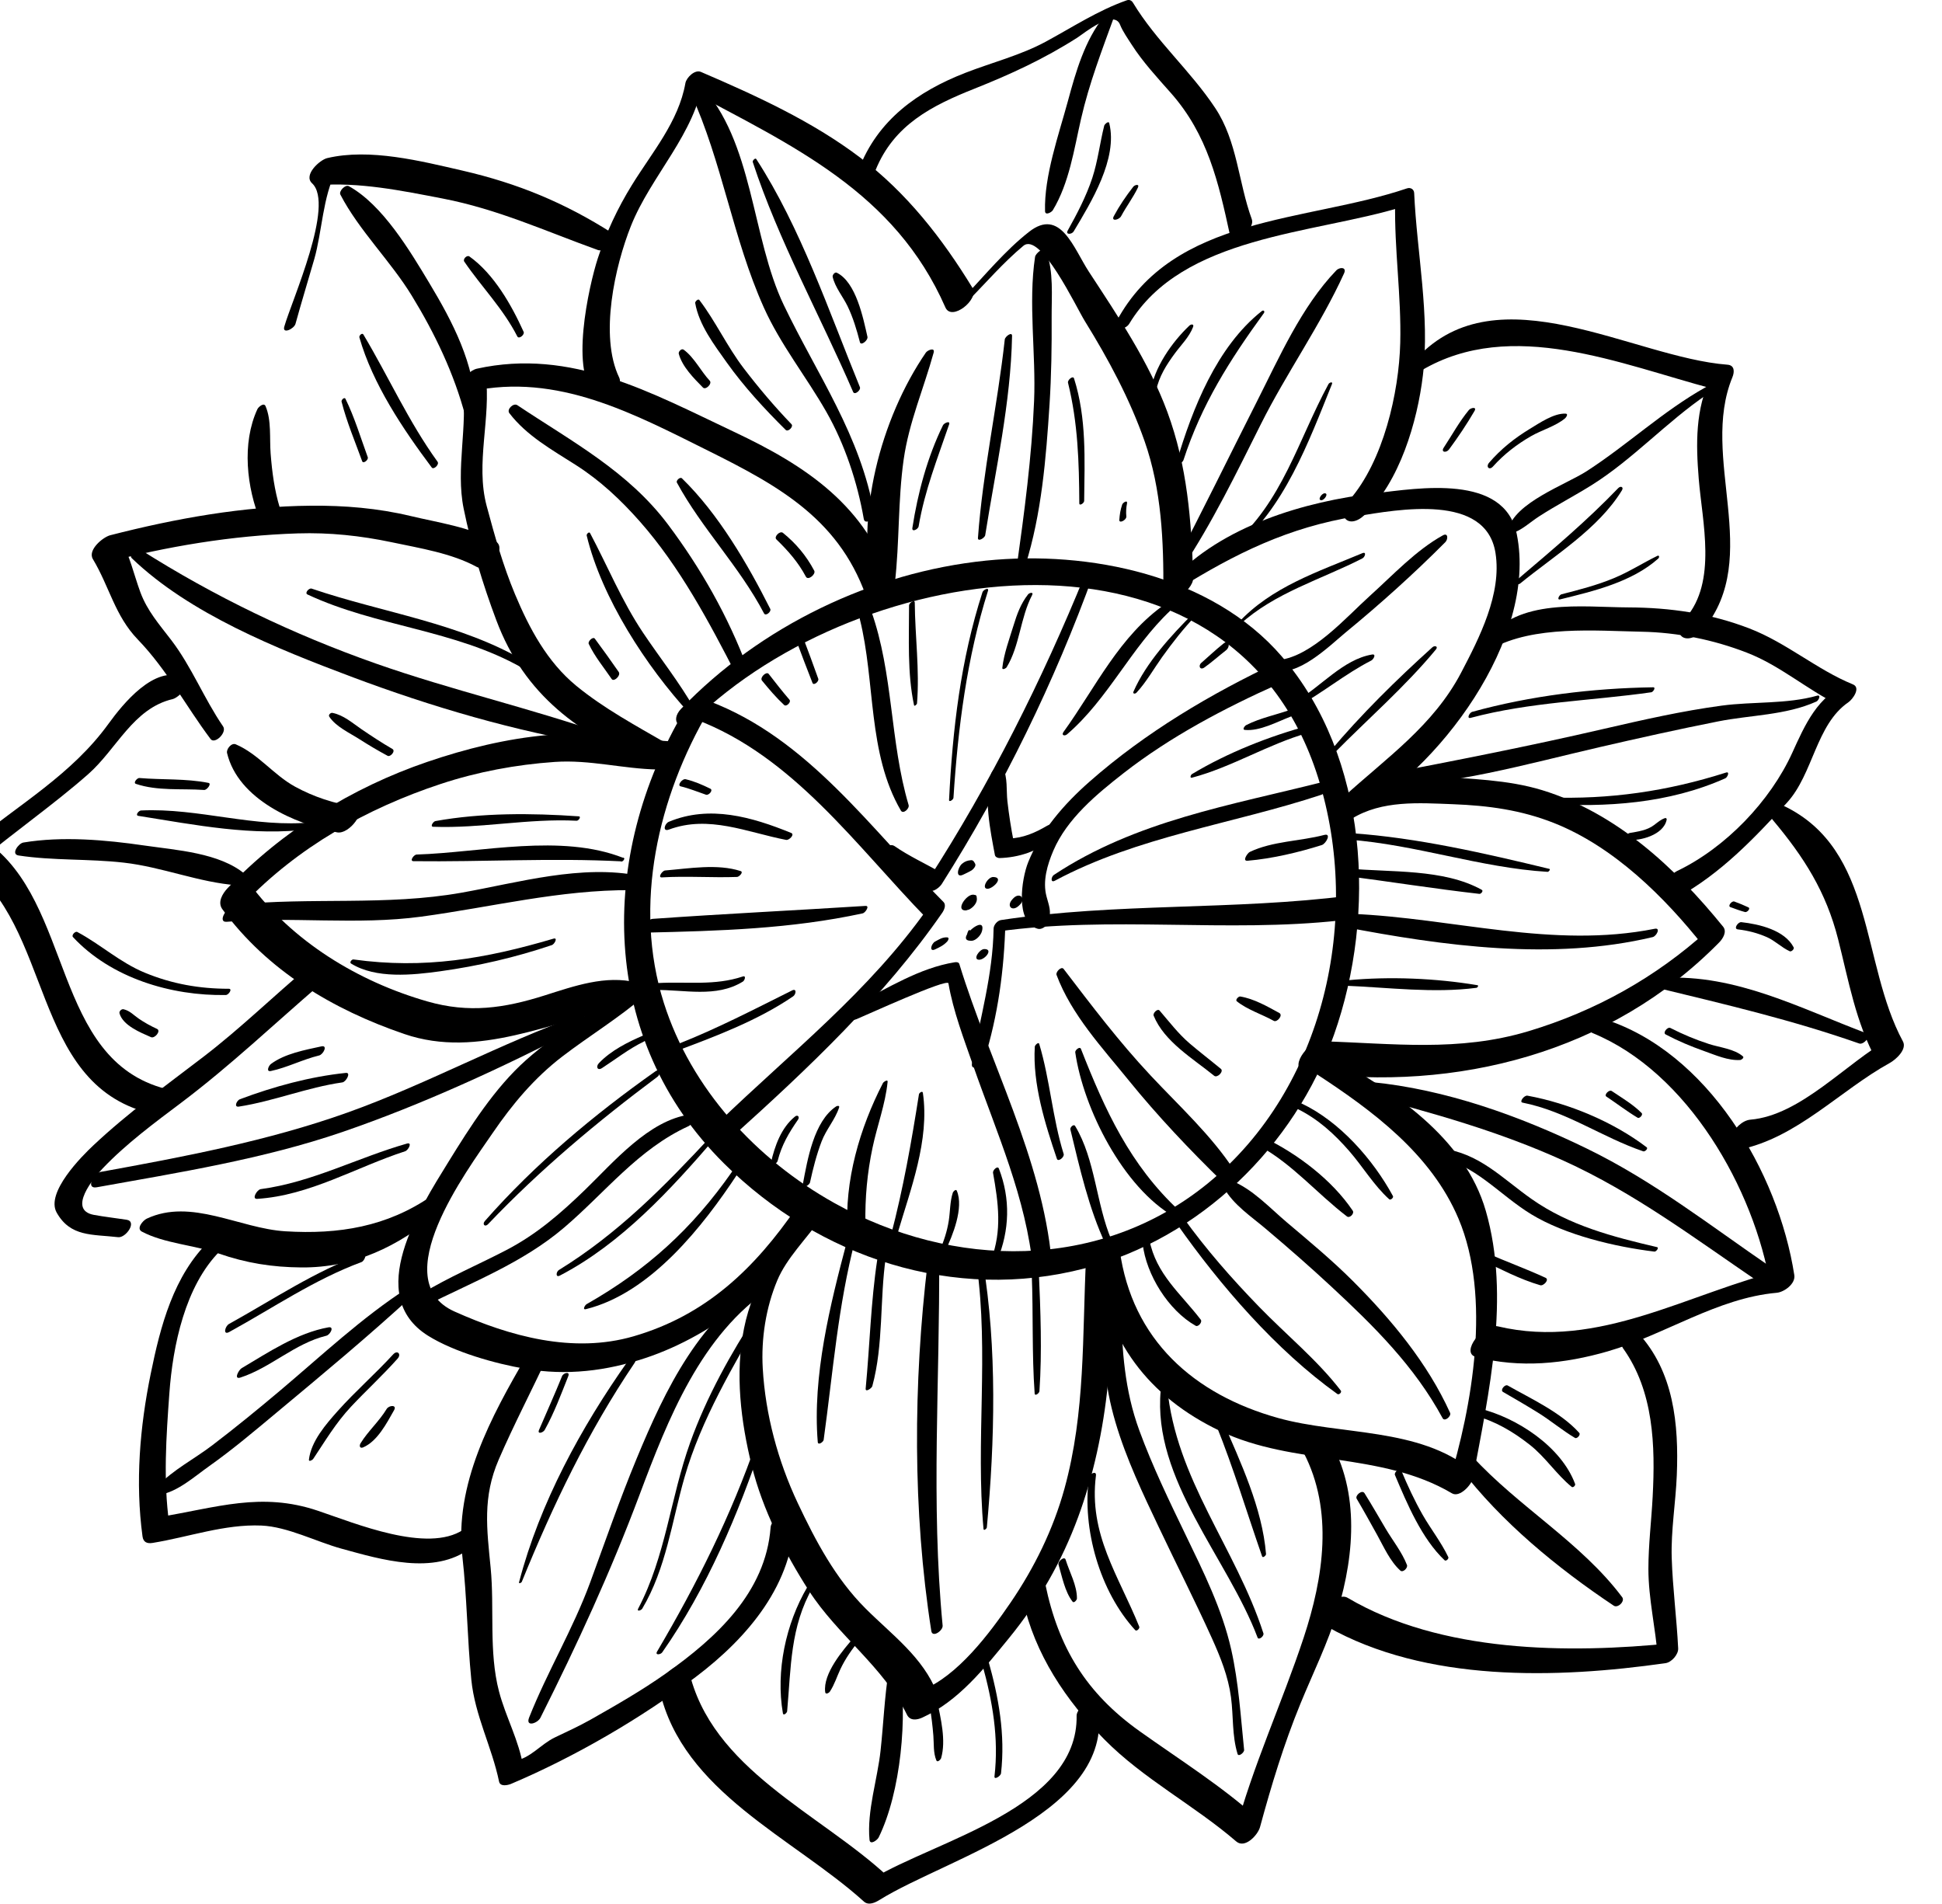 <?xml version="1.0" encoding="utf-8"?>
<!-- Generator: Adobe Illustrator 16.0.0, SVG Export Plug-In . SVG Version: 6.00 Build 0)  -->
<!DOCTYPE svg PUBLIC "-//W3C//DTD SVG 1.1//EN" "http://www.w3.org/Graphics/SVG/1.1/DTD/svg11.dtd">
<svg version="1.1" xmlns="http://www.w3.org/2000/svg" xmlns:xlink="http://www.w3.org/1999/xlink" x="0px" y="0px"
	 width="67.904px" height="66.561px" viewBox="0 0 67.904 66.561" enable-background="new 0 0 67.904 66.561" xml:space="preserve">
<g id="BACKGROUND">
</g>
<g id="OBJECTS">
	<g>
		<g>
			<g>
				<path d="M24.246,25.209c5.845-5.717,18.819-7.617,21.842,1.977c1.548,4.918,0.214,10.855-3.833,14.172
					c-3.786,3.102-8.936,3.02-13.075,0.709c-2.735-1.525-5.018-4.002-5.969-7.004c-1.087-3.428-0.198-7.207,1.579-10.229
					c0.388-0.662-0.602-0.428-0.848-0.012c-3.045,5.143-3.001,11.518,1.377,15.861c3.322,3.295,8.036,4.859,12.614,3.664
					c4.025-1.049,7.338-4.273,8.712-8.168c1.495-4.234,1.203-9.711-1.824-13.225c-2.453-2.848-6.748-3.717-10.345-3.352
					c-3.98,0.406-7.885,2.297-10.658,5.178C23.394,25.223,23.807,25.639,24.246,25.209L24.246,25.209z"/>
			</g>
		</g>
		<g>
			<g>
				<path d="M24.312,25.148c3.427,1.289,5.63,4.438,8.096,6.969c0.016-0.127,0.03-0.254,0.046-0.381
					c-2.067,2.936-4.781,5.047-7.334,7.512c-0.514,0.496-0.027,0.961,0.492,0.492c2.646-2.383,5.297-4.883,7.332-7.822
					c0.068-0.098,0.15-0.275,0.045-0.381c-2.541-2.543-4.728-5.719-8.217-7.031C24.478,24.395,23.976,25.021,24.312,25.148
					L24.312,25.148z"/>
			</g>
		</g>
		<g>
			<g>
				<path d="M29.952,35.633c0.305-0.123,3.178-1.441,3.211-1.25c0.168,0.975,0.537,1.934,0.861,2.865
					c0.822,2.354,1.863,4.643,2.101,7.152c0.038,0.404,0.676-0.02,0.647-0.311c-0.342-3.613-2.173-6.945-3.227-10.379
					c-0.022-0.074-0.105-0.074-0.166-0.064c-1.227,0.199-2.34,0.904-3.435,1.461C29.679,35.242,29.5,35.816,29.952,35.633
					L29.952,35.633z"/>
			</g>
		</g>
		<g>
			<g>
				<path d="M34.41,37.066c0.488-1.559,0.703-3.166,0.744-4.795c-0.085,0.1-0.17,0.197-0.255,0.297
					c3.966-0.551,7.992,0.053,11.963-0.385c0.446-0.049,0.988-0.951,0.318-0.865c-4.051,0.518-8.141,0.24-12.182,0.852
					c-0.127,0.02-0.254,0.174-0.256,0.299c-0.024,1.611-0.474,3.129-0.755,4.703C33.93,37.496,34.355,37.242,34.41,37.066
					L34.41,37.066z"/>
			</g>
		</g>
		<g>
			<g>
				<path d="M36.679,32.188c0.075-0.357,0.011-0.484-0.085-0.838c-0.146-0.535,0.028-1.117,0.237-1.607
					c0.479-1.121,1.522-1.98,2.457-2.711c1.637-1.277,3.525-2.271,5.416-3.117c0.421-0.188,0.62-1.068-0.01-0.771
					c-2.355,1.109-4.641,2.463-6.599,4.188c-0.884,0.777-1.706,1.717-2.146,2.822c-0.231,0.58-0.463,2.104,0.336,2.32
					C36.452,32.518,36.646,32.344,36.679,32.188L36.679,32.188z"/>
			</g>
		</g>
		<g>
			<g>
				<path d="M30.788,30.072c0.532,0.408,1.123,0.709,1.691,1.062c0.142,0.088,0.384-0.117,0.45-0.223
					c2.148-3.389,3.948-7.074,5.31-10.85c0.074-0.205-0.254-0.084-0.304,0.039c-1.492,3.668-3.317,7.309-5.467,10.641
					c0.149-0.074,0.3-0.146,0.45-0.221c-0.547-0.322-1.12-0.574-1.642-0.938C31.042,29.42,30.568,29.904,30.788,30.072
					L30.788,30.072z"/>
			</g>
		</g>
		<g>
			<g>
				<path d="M34.66,27.047c-0.275,0.842-0.032,1.994,0.128,2.85c0.013,0.07,0.104,0.107,0.164,0.105
					c0.663-0.02,1.331-0.23,1.833-0.672c0.213-0.186,0.186-0.666-0.173-0.457c-0.422,0.248-0.836,0.428-1.333,0.447
					c0.056,0.035,0.11,0.07,0.165,0.105c-0.092-0.467-0.165-0.938-0.219-1.41c-0.042-0.377,0.015-0.824-0.154-1.168
					C34.967,26.637,34.698,26.93,34.66,27.047L34.66,27.047z"/>
			</g>
		</g>
		<g>
			<g>
				<path d="M31.289,20.395c0.167-1.439,0.104-2.887,0.309-4.33c0.184-1.297,0.702-2.48,1.048-3.734
					c0.055-0.199-0.212-0.088-0.271-0.004c-1.582,2.307-2.496,5.75-1.835,8.516C30.644,21.275,31.264,20.613,31.289,20.395
					L31.289,20.395z"/>
			</g>
		</g>
		<g>
			<g>
				<path d="M33.85,10.52c0.639-0.648,1.231-1.34,1.932-1.924c0.602-0.502,1.841,2.131,2.148,2.627
					c0.829,1.34,1.571,2.719,2.094,4.209c0.591,1.686,0.668,3.502,0.653,5.271c-0.005,0.631,1.059-0.016,1.044-0.502
					c-0.06-2-0.206-3.908-0.904-5.799c-0.65-1.758-1.726-3.344-2.745-4.904c-0.531-0.814-0.992-2.254-2.092-1.391
					c-0.846,0.664-1.525,1.502-2.265,2.277C33.583,10.525,33.714,10.658,33.85,10.52L33.85,10.52z"/>
			</g>
		</g>
		<g>
			<g>
				<path d="M41.187,20.604c2.012-1.254,3.867-2.168,6.235-2.551c1.478-0.24,4.54-0.814,4.87,1.285
					c0.224,1.426-0.562,2.959-1.201,4.18c-0.971,1.852-2.603,2.973-4.108,4.344c-0.323,0.293-0.3,0.996,0.265,0.699
					c3.017-1.584,6.526-6.221,5.788-9.885c-0.428-2.125-3.451-1.602-4.947-1.43c-2.463,0.283-5.377,1.146-7.109,3.029
					C40.768,20.504,40.873,20.801,41.187,20.604L41.187,20.604z"/>
			</g>
		</g>
		<g>
			<g>
				<path d="M47.268,28.625c1.054-0.65,2.35-0.551,3.537-0.506c1.231,0.047,2.381,0.201,3.533,0.658
					c2.088,0.828,3.86,2.578,5.229,4.309c0.046-0.182,0.091-0.363,0.137-0.547c-1.814,1.641-3.917,2.811-6.257,3.516
					c-2.451,0.736-4.74,0.426-7.235,0.352c-0.474-0.014-1.225,1-0.524,1.092c5.242,0.689,10.632-0.689,14.427-4.549
					c0.129-0.131,0.277-0.373,0.137-0.547c-1.679-2.068-3.73-3.977-6.328-4.775c-1.204-0.369-2.531-0.393-3.779-0.488
					c-1.208-0.09-2.277,0.188-3.196,0.979C46.564,28.445,46.804,28.912,47.268,28.625L47.268,28.625z"/>
			</g>
		</g>
		<g>
			<g>
				<path d="M45.997,37.531c1.999,1.303,4.047,2.82,5.002,5.082c1.153,2.729,0.485,6.555-0.354,9.279
					c0.27-0.162,0.539-0.324,0.81-0.486c-1.841-1.504-4.57-1.217-6.758-1.824c-2.959-0.824-5.115-2.74-5.545-5.869
					c-0.07-0.516-0.866,0.027-0.821,0.395c0.336,2.764,1.829,4.734,4.33,5.926c2.58,1.23,5.637,0.715,8.108,2.18
					c0.274,0.162,0.692-0.305,0.735-0.535c0.556-2.988,1.316-6.332,0.449-9.34c-0.74-2.57-3.241-4.201-5.44-5.414
					C46.267,36.787,45.749,37.369,45.997,37.531L45.997,37.531z"/>
			</g>
		</g>
		<g>
			<g>
				<path d="M37.976,43.953c-0.137,2.748-0.016,5.41-0.756,8.098c-0.394,1.426-1.051,2.762-1.883,3.982
					c-0.736,1.078-1.857,2.576-3.103,3.064c0.178,0.035,0.355,0.068,0.533,0.104c-0.488-1.256-1.577-2.035-2.503-2.961
					c-1.05-1.049-1.743-2.357-2.37-3.686c-0.692-1.467-1.132-3.096-1.224-4.713c-0.059-1.031,0.108-2.117,0.507-3.07
					c0.331-0.791,1.025-1.457,1.51-2.158c0.406-0.588-0.348-0.713-0.644-0.238c-0.861,1.381-1.699,2.445-2.028,4.074
					c-0.319,1.582-0.112,3.254,0.271,4.803c0.381,1.539,1.146,3.037,1.997,4.365c1.002,1.562,2.615,2.662,3.43,4.338
					c0.105,0.217,0.344,0.188,0.533,0.102c1.275-0.58,2.172-1.725,3.041-2.789c1.043-1.279,1.84-2.674,2.411-4.223
					c1.063-2.885,1.386-6.389,0.973-9.426C38.609,43.158,37.99,43.668,37.976,43.953L37.976,43.953z"/>
			</g>
		</g>
		<g>
			<g>
				<path d="M27.856,42.217c-1.464,2.129-3.161,3.77-5.707,4.508c-2.111,0.611-4.311,0.004-6.259-0.869
					c-2.419-1.086,0.426-4.91,1.335-6.238c0.692-1.012,1.459-1.928,2.437-2.678c0.962-0.736,1.993-1.357,2.91-2.154
					c0.545-0.475,0.035-0.959-0.497-0.498c-1.165,1.008-2.527,1.75-3.681,2.777c-1.098,0.977-1.951,2.326-2.716,3.564
					c-1.016,1.645-2.951,4.67-0.712,6.074c0.919,0.574,2.353,0.979,3.41,1.158c1.435,0.244,2.823,0.078,4.197-0.379
					c2.412-0.803,4.954-2.756,5.947-5.15C28.756,41.77,28.078,41.895,27.856,42.217L27.856,42.217z"/>
			</g>
		</g>
		<g>
			<g>
				<path d="M22.259,34.354c-1.08-0.271-2.185,0.125-3.216,0.451c-1.419,0.449-2.644,0.627-4.095,0.211
					c-2.434-0.697-4.741-2.105-6.244-4.152c-0.062,0.248-0.123,0.496-0.186,0.742c1.89-1.984,4.309-3.342,6.897-4.197
					c1.286-0.424,2.628-0.674,3.978-0.768c1.237-0.086,2.393,0.244,3.61,0.264c0.444,0.006,1.084-0.975,0.474-0.986
					c-0.722-0.014-1.425-0.229-2.147-0.279c-0.731-0.049-1.467-0.006-2.196,0.061c-1.434,0.129-2.837,0.475-4.196,0.939
					c-2.623,0.896-5.062,2.4-6.976,4.41c-0.181,0.191-0.367,0.496-0.186,0.742c1.575,2.146,3.862,3.508,6.358,4.361
					c2.617,0.896,5.139-0.469,7.705-0.932C22.075,35.18,22.72,34.469,22.259,34.354L22.259,34.354z"/>
			</g>
		</g>
		<g>
			<g>
				<path d="M23.303,25.992c-1.079-0.625-2.184-1.219-3.15-2.01c-1.021-0.838-1.646-2.012-2.147-3.209
					c-0.415-0.994-0.71-2.039-0.988-3.078c-0.404-1.506,0.162-3.074-0.036-4.604c-0.168,0.195-0.337,0.393-0.505,0.59
					c3.012-0.652,5.673,0.779,8.277,2.074c2.525,1.256,4.69,2.449,5.61,5.33c0.141,0.439,0.965-0.205,0.838-0.6
					c-0.904-2.805-3.013-4.195-5.538-5.387c-2.889-1.363-5.683-2.936-8.99-2.207c-0.221,0.049-0.541,0.338-0.506,0.59
					c0.201,1.426-0.242,2.898,0.045,4.305c0.271,1.326,0.666,2.635,1.142,3.902c0.988,2.631,2.896,3.98,5.409,5.057
					C23.096,26.891,23.683,26.213,23.303,25.992L23.303,25.992z"/>
			</g>
		</g>
		<g>
			<g>
				<path d="M21.65,13.201c-0.702-1.461-0.141-3.912,0.409-5.295c0.707-1.777,2.256-3.223,2.539-5.158
					c-0.181,0.131-0.36,0.264-0.541,0.395c3.672,1.963,7.231,3.574,9,7.607c0.219,0.5,1.19-0.285,0.95-0.68
					c-1.065-1.742-2.305-3.332-3.941-4.568c-1.676-1.268-3.641-2.164-5.559-2.988C24.293,2.422,24,2.715,23.966,2.906
					c-0.239,1.352-1.168,2.422-1.871,3.564c-0.502,0.812-0.901,1.664-1.195,2.572c-0.304,0.938-1.018,4.082-0.023,4.816
					C21.187,14.088,21.816,13.545,21.65,13.201L21.65,13.201z"/>
			</g>
		</g>
		<g>
			<g>
				<path d="M39.485,11.32c1.864-3.088,6.44-3.131,9.55-4.086c-0.084-0.055-0.168-0.109-0.252-0.164
					c-0.033,1.645,0.219,3.275,0.178,4.918c-0.045,1.748-0.592,4.135-1.775,5.492c-0.492,0.564-0.03,1.053,0.527,0.527
					c1.226-1.152,1.846-3.26,2.04-4.883c0.25-2.088-0.211-4.283-0.305-6.375c-0.006-0.131-0.126-0.205-0.252-0.162
					c-3.489,1.186-8.173,0.936-10.159,4.654C38.847,11.598,39.347,11.551,39.485,11.32L39.485,11.32z"/>
			</g>
		</g>
		<g>
			<g>
				<path d="M52.161,22.678c1.481-0.812,3.608-0.623,5.247-0.59c1.251,0.025,2.502,0.279,3.667,0.73
					c1.168,0.451,2.092,1.281,3.201,1.826c0.116-0.24,0.231-0.479,0.347-0.719c-1.054,0.363-1.521,1.443-1.953,2.393
					c-0.771,1.695-2.328,3.318-4.018,4.131c-0.508,0.244-0.703,1.32,0.012,0.924c1.509-0.834,2.66-2.047,3.817-3.305
					c0.922-1.002,1.013-2.734,2.151-3.514c0.146-0.1,0.447-0.508,0.156-0.625c-1.267-0.518-2.312-1.451-3.618-1.955
					c-1.366-0.527-2.768-0.73-4.227-0.736c-1.62-0.006-3.873-0.34-4.972,1.146C51.85,22.551,51.925,22.807,52.161,22.678
					L52.161,22.678z"/>
			</g>
		</g>
		<g>
			<g>
				<path d="M55.686,36.121c3.324,1.361,5.659,5.451,6.223,8.865c0.172-0.201,0.345-0.402,0.517-0.604
					c-3.372,0.805-6.504,2.832-10.051,1.994c-0.503-0.119-1.332,0.922-0.767,1.07c1.536,0.402,3.103,0.24,4.612-0.197
					c1.984-0.574,3.822-1.863,5.904-2.047c0.259-0.023,0.663-0.311,0.616-0.617c-0.559-3.604-3.035-7.832-6.694-8.967
					C55.819,35.549,55.416,36.012,55.686,36.121L55.686,36.121z"/>
			</g>
		</g>
		<g>
			<g>
				<path d="M45.581,50.789c1.056,2.023,0.693,4.383,0.006,6.463c-0.765,2.314-1.783,4.482-2.412,6.854
					c0.276-0.168,0.554-0.334,0.83-0.5c-1.292-1.16-2.753-2.074-4.162-3.078c-1.856-1.324-2.836-2.916-3.294-5.146
					c-0.082-0.4-0.865,0.18-0.782,0.561c0.412,1.891,1.5,3.51,2.845,4.873c1.368,1.387,3.144,2.303,4.614,3.57
					c0.307,0.264,0.757-0.229,0.831-0.5c0.397-1.461,0.835-2.904,1.41-4.307c0.445-1.088,0.961-2.121,1.302-3.25
					c0.615-2.039,0.786-4.35-0.413-6.197C46.148,49.812,45.416,50.473,45.581,50.789L45.581,50.789z"/>
			</g>
		</g>
		<g>
			<g>
				<path d="M26.945,53.404c-0.17,2.283-1.912,3.871-3.672,5.115c-0.838,0.592-1.734,1.105-2.628,1.611
					c-0.403,0.227-0.826,0.42-1.243,0.619c-0.51,0.246-0.85,0.732-1.432,0.826c0.108,0.07,0.217,0.141,0.326,0.211
					c-0.147-0.936-0.611-1.74-0.849-2.65c-0.362-1.389-0.153-2.902-0.291-4.318c-0.134-1.367-0.286-2.469,0.281-3.781
					c0.529-1.225,1.153-2.41,1.713-3.621c0.291-0.631-0.535-0.355-0.737-0.01c-1.242,2.127-2.533,4.502-2.246,7.014
					c0.164,1.436,0.17,2.873,0.313,4.309c0.126,1.26,0.718,2.346,0.97,3.562c0.039,0.191,0.306,0.129,0.42,0.082
					c2.221-0.941,4.538-2.287,6.465-3.744c1.814-1.373,3.418-3.252,3.45-5.629C27.794,52.469,26.972,53.049,26.945,53.404
					L26.945,53.404z"/>
			</g>
		</g>
		<g>
			<g>
				<path d="M15.088,41.818c-1.558,1.078-3.251,1.348-5.11,1.234c-1.604-0.098-3.292-1.172-4.849-0.441
					C5,42.672,4.753,42.955,4.962,43.064c0.786,0.416,1.824,0.465,2.682,0.764c0.965,0.336,1.876,0.48,2.896,0.488
					c1.845,0.014,3.38-0.734,4.771-1.896C15.689,42.104,15.655,41.426,15.088,41.818L15.088,41.818z"/>
			</g>
		</g>
		<g>
			<g>
				<path d="M4.425,42.648c-0.381-0.059-0.765-0.1-1.144-0.17c-0.935-0.176-0.003-1.297,0.31-1.625
					c0.827-0.869,1.815-1.596,2.771-2.316c1.706-1.289,3.215-2.725,4.83-4.115c0.454-0.391,0.135-1.074-0.397-0.627
					c-1.236,1.037-2.382,2.158-3.666,3.143c-1.315,1.008-2.652,1.969-3.862,3.107c-0.406,0.381-1.68,1.654-1.285,2.354
					c0.482,0.854,1.238,0.754,2.151,0.859C4.403,43.287,4.808,42.707,4.425,42.648L4.425,42.648z"/>
			</g>
		</g>
		<g>
			<g>
				<path d="M12.418,28.219c-0.745-0.133-1.439-0.35-2.104-0.715c-0.751-0.412-1.28-1.141-2.071-1.479
					c-0.15-0.064-0.336,0.168-0.304,0.305c0.389,1.621,2.371,2.479,3.845,2.773C12.22,29.191,12.863,28.299,12.418,28.219
					L12.418,28.219z"/>
			</g>
		</g>
		<g>
			<g>
				<path d="M7.801,25.4c-0.667-0.973-1.1-2.088-1.814-3.021c-0.415-0.543-0.838-1.02-1.079-1.672
					c-0.232-0.631-0.361-1.26-0.693-1.852c-0.202,0.279-0.404,0.557-0.605,0.834c2.229-0.584,4.493-0.965,6.8-1.039
					c1.111-0.035,2.198,0.08,3.285,0.309c0.974,0.207,2.097,0.383,2.975,0.863c0.38,0.207,1.105-0.65,0.646-0.904
					c-0.883-0.49-1.987-0.643-2.964-0.877c-1.143-0.273-2.302-0.369-3.476-0.359c-2.365,0.018-4.739,0.447-7.023,1.033
					c-0.253,0.066-0.798,0.514-0.605,0.834c0.581,0.969,0.767,1.979,1.573,2.814c1.023,1.061,1.664,2.307,2.542,3.477
					C7.51,26.037,7.946,25.613,7.801,25.4L7.801,25.4z"/>
			</g>
		</g>
		<g>
			<g>
				<path d="M9.784,17.754c-0.188-0.615-0.271-1.252-0.321-1.893c-0.042-0.533,0.035-1.164-0.178-1.66
					c-0.059-0.139-0.25,0.031-0.284,0.104c-0.553,1.191-0.377,2.752,0.112,3.93C9.264,18.596,9.876,18.055,9.784,17.754
					L9.784,17.754z"/>
			</g>
		</g>
		<g>
			<g>
				<path d="M10.333,11.32c0.208-0.758,0.44-1.508,0.657-2.264C11.257,8.125,11.291,6.854,11.747,6
					c-0.219,0.158-0.437,0.318-0.655,0.477c1.472-0.117,2.949,0.188,4.388,0.465c1.933,0.373,3.597,1.143,5.434,1.803
					c0.238,0.086,0.758-0.426,0.501-0.59c-1.676-1.068-3.309-1.742-5.237-2.188c-1.462-0.336-3.246-0.791-4.736-0.439
					c-0.259,0.061-0.845,0.59-0.53,0.881c0.801,0.74-0.71,4.096-0.971,5.01C9.86,11.697,10.284,11.502,10.333,11.32L10.333,11.32z"
					/>
			</g>
		</g>
		<g>
			<g>
				<path d="M30.62,5.936c0.641-1.568,1.955-2.24,3.45-2.834c1.277-0.508,2.449-1.049,3.608-1.791
					c0.201-0.129,1.268-1.008,1.487-0.445c0.089,0.227,0.273,0.488,0.403,0.691c0.393,0.615,0.905,1.164,1.386,1.709
					c1.273,1.449,1.651,3.102,2.05,4.939c0.08,0.373,0.904-0.158,0.764-0.547C43.3,6.375,43.267,4.945,42.49,3.775
					c-0.867-1.307-2.058-2.332-2.873-3.678c-0.047-0.08-0.125-0.119-0.22-0.086c-1.009,0.355-1.896,0.941-2.833,1.447
					c-0.873,0.473-1.879,0.727-2.803,1.086c-1.677,0.652-3.08,1.656-3.734,3.383C29.836,6.434,30.487,6.264,30.62,5.936L30.62,5.936
					z"/>
			</g>
		</g>
		<g>
			<g>
				<path d="M49.702,12.953c3.149-1.863,6.962-0.213,10.2,0.643c-0.027-0.139-0.054-0.279-0.08-0.418
					c-0.544,1.137-0.524,2.33-0.424,3.564c0.123,1.512,0.646,3.598-0.458,4.869c-0.579,0.666,0.128,0.996,0.622,0.393
					c2.085-2.545-0.141-6.006,1.014-8.816c0.075-0.184,0.08-0.416-0.171-0.436c-3.298-0.25-8.024-3.283-10.865-0.229
					C49.374,12.701,49.348,13.164,49.702,12.953L49.702,12.953z"/>
			</g>
		</g>
		<g>
			<g>
				<path d="M61.976,28.656c1.101,1.309,1.875,2.523,2.297,4.189c0.37,1.459,0.612,2.889,1.339,4.23
					c0.152-0.25,0.305-0.502,0.457-0.752c-1.502,0.83-3.099,2.676-4.864,2.826c-0.58,0.049-1.146,1.203-0.384,1.047
					c2.022-0.414,3.505-2.062,5.259-3.031c0.202-0.111,0.61-0.471,0.458-0.752c-1.478-2.736-0.965-6.693-4.158-8.232
					C62.176,28.082,61.819,28.471,61.976,28.656L61.976,28.656z"/>
			</g>
		</g>
		<g>
			<g>
				<path d="M56.746,47.135c1.082,1.506,1.135,3.416,1.041,5.199c-0.044,0.844-0.149,1.678-0.149,2.523
					c0,1.047,0.255,2.08,0.33,3.121c0.176-0.176,0.352-0.352,0.527-0.527c-3.663,0.375-8.117,0.34-11.374-1.584
					c-0.411-0.244-1.23,0.717-0.72,1.006c3.456,1.955,8.031,1.822,11.836,1.279c0.21-0.029,0.453-0.303,0.442-0.516
					c-0.052-1.061-0.193-2.113-0.226-3.172c-0.028-0.955,0.139-1.926,0.178-2.883c0.072-1.777-0.102-3.621-1.355-4.977
					C57.064,46.375,56.568,46.887,56.746,47.135L56.746,47.135z"/>
			</g>
		</g>
		<g>
			<g>
				<path d="M37.645,59.984c0.061,3.23-4.925,4.363-7.143,5.711c0.188-0.023,0.376-0.045,0.563-0.066
					c-2.384-2.227-6.215-3.766-6.984-7.248c-0.115-0.523-1.125,0.238-1.015,0.727c0.804,3.549,4.67,5.148,7.141,7.379
					c0.169,0.152,0.404,0.033,0.563-0.066c2.355-1.465,8.384-3.08,7.595-6.865C38.286,59.174,37.64,59.725,37.645,59.984
					L37.645,59.984z"/>
			</g>
		</g>
		<g>
			<g>
				<path d="M7.33,43.375c-1.264,1.217-1.722,3-2.061,4.664c-0.38,1.859-0.542,3.791-0.286,5.68c0.027,0.205,0.159,0.26,0.353,0.229
					c1.262-0.205,2.515-0.662,3.805-0.607c0.913,0.039,1.914,0.564,2.797,0.807c1.385,0.381,3.24,0.943,4.507-0.014
					c0.439-0.332,0.371-1.057-0.241-0.65c-1.261,0.838-3.789-0.225-5.093-0.662c-1.985-0.668-3.524-0.109-5.549,0.223
					c0.118,0.076,0.235,0.152,0.354,0.229c-0.209-1.52-0.104-3.035,0.006-4.557c0.12-1.662,0.549-3.756,1.772-4.977
					C8.063,43.369,7.705,43.016,7.33,43.375L7.33,43.375z"/>
			</g>
		</g>
		<g>
			<g>
				<path d="M6.41,23.676c-1.011-0.426-2.108,0.93-2.615,1.629c-1.279,1.77-3.117,2.812-4.779,4.178
					c-0.127,0.104-0.521,0.531-0.265,0.711c3.123,2.162,2.299,7.664,6.46,8.721c0.4,0.102,1.037-0.727,0.601-0.838
					c-4.005-1.02-3.234-6.523-6.29-8.654c-0.088,0.236-0.177,0.475-0.265,0.711c1.251-1.057,2.599-1.984,3.828-3.066
					c1.003-0.885,1.569-2.299,2.955-2.625C6.262,24.389,6.805,23.842,6.41,23.676L6.41,23.676z"/>
			</g>
		</g>
		<g>
			<g>
				<path d="M32.436,44.154c-0.503,4.213-0.529,8.676,0.128,12.873c0.039,0.25,0.413-0.014,0.396-0.189
					c-0.414-4.316-0.093-8.561-0.122-12.877C32.836,43.695,32.454,43.996,32.436,44.154L32.436,44.154z"/>
			</g>
		</g>
		<g>
			<g>
				<path d="M34.152,44.234c0.431,3.08-0.04,6.156,0.238,9.227c0.008,0.076,0.112-0.012,0.116-0.057
					c0.28-3.021,0.361-6.277-0.136-9.275C34.349,43.992,34.139,44.137,34.152,44.234L34.152,44.234z"/>
			</g>
		</g>
		<g>
			<g>
				<path d="M36.076,44.553c0.056,1.389,0.002,2.785,0.102,4.17c0.008,0.109,0.163-0.012,0.167-0.08
					c0.094-1.396,0.038-2.809-0.023-4.207C36.314,44.283,36.072,44.443,36.076,44.553L36.076,44.553z"/>
			</g>
		</g>
		<g>
			<g>
				<path d="M30.676,44.031c-0.228,1.492-0.263,3.018-0.407,4.52c-0.014,0.145,0.212-0.01,0.232-0.084
					c0.398-1.463,0.256-3.016,0.472-4.51C31.004,43.738,30.697,43.891,30.676,44.031L30.676,44.031z"/>
			</g>
		</g>
		<g>
			<g>
				<path d="M29.614,43.406c-0.588,2.211-1.211,4.707-1.02,7.014c0.01,0.129,0.195,0,0.206-0.076
					c0.328-2.369,0.498-4.682,1.107-7.012C29.963,43.123,29.65,43.273,29.614,43.406L29.614,43.406z"/>
			</g>
		</g>
		<g>
			<g>
				<path d="M42.799,41.539c0.333,0.59,0.945,0.99,1.457,1.424c0.777,0.656,1.544,1.324,2.29,2.018
					c1.501,1.393,2.915,2.791,3.897,4.607c0.072,0.133,0.312-0.072,0.261-0.188c-0.791-1.746-2.06-3.27-3.405-4.615
					c-0.726-0.725-1.522-1.385-2.305-2.047c-0.595-0.504-1.205-1.17-1.938-1.457C42.949,41.24,42.734,41.426,42.799,41.539
					L42.799,41.539z"/>
			</g>
		</g>
		<g>
			<g>
				<path d="M44.039,40.068c1.179,0.656,2.006,1.66,3.059,2.465c0.097,0.074,0.268-0.105,0.202-0.201
					c-0.721-1.07-1.915-1.975-3.065-2.537C44.116,39.738,43.9,39.992,44.039,40.068L44.039,40.068z"/>
			</g>
		</g>
		<g>
			<g>
				<path d="M45.38,38.779c0.712,0.354,1.273,0.867,1.792,1.461c0.478,0.547,0.864,1.205,1.402,1.691
					c0.05,0.045,0.162-0.057,0.132-0.111c-0.694-1.279-1.862-2.605-3.188-3.234C45.434,38.547,45.28,38.729,45.38,38.779
					L45.38,38.779z"/>
			</g>
		</g>
		<g>
			<g>
				<path d="M41.151,42.793c1.509,2.146,3.467,4.416,5.613,5.949c0.057,0.039,0.162-0.062,0.119-0.119
					c-0.82-1.068-1.917-1.961-2.854-2.928c-0.956-0.984-1.854-2.008-2.657-3.123C41.301,42.473,41.075,42.686,41.151,42.793
					L41.151,42.793z"/>
			</g>
		</g>
		<g>
			<g>
				<path d="M39.955,43.49c0.122,1.076,0.897,2.326,1.852,2.865c0.09,0.053,0.242-0.129,0.18-0.211
					c-0.705-0.92-1.561-1.586-1.798-2.795C40.166,43.234,39.944,43.396,39.955,43.49L39.955,43.49z"/>
			</g>
		</g>
		<g>
			<g>
				<path d="M46.977,32.406c3.494,0.672,7.307,1.193,10.812,0.359c0.131-0.031,0.287-0.334,0.072-0.291
					c-3.578,0.713-7.047-0.377-10.612-0.523C47.079,31.943,46.741,32.361,46.977,32.406L46.977,32.406z"/>
			</g>
		</g>
		<g>
			<g>
				<path d="M47.013,30.621c1.569,0.203,3.146,0.455,4.714,0.633c0.056,0.008,0.153-0.104,0.085-0.141
					c-1.336-0.746-3.197-0.605-4.677-0.746C47.021,30.357,46.853,30.602,47.013,30.621L47.013,30.621z"/>
			</g>
		</g>
		<g>
			<g>
				<path d="M47.145,29.357c2.354,0.172,4.618,0.984,6.967,1.127c0.038,0.004,0.116-0.09,0.062-0.104
					c-2.253-0.543-4.603-1.088-6.92-1.248C47.151,29.125,47.004,29.348,47.145,29.357L47.145,29.357z"/>
			</g>
		</g>
		<g>
			<g>
				<path d="M47.028,34.465c1.509,0.061,3.095,0.27,4.597,0.074c0.035-0.004,0.091-0.082,0.034-0.092
					c-1.457-0.244-3.069-0.311-4.54-0.172C47.044,34.281,46.903,34.459,47.028,34.465L47.028,34.465z"/>
			</g>
		</g>
		<g>
			<g>
				<path d="M44.521,23.406c0.805,0.338,2-0.855,2.531-1.293c1.201-0.986,2.39-2.055,3.485-3.156c0.1-0.1,0.104-0.346-0.09-0.236
					c-0.94,0.52-1.753,1.398-2.548,2.113c-0.814,0.732-2.012,2.113-3.183,2.244C44.613,23.088,44.335,23.328,44.521,23.406
					L44.521,23.406z"/>
			</g>
		</g>
		<g>
			<g>
				<path d="M45.325,24.729c0.913-0.494,1.697-1.16,2.625-1.635c0.073-0.037,0.186-0.234,0.026-0.209
					c-1.014,0.17-1.794,1.131-2.654,1.627C45.216,24.572,45.149,24.824,45.325,24.729L45.325,24.729z"/>
			</g>
		</g>
		<g>
			<g>
				<path d="M46.626,26.359c1.19-1.209,2.501-2.342,3.582-3.65c0.09-0.109-0.041-0.15-0.122-0.078
					c-1.258,1.135-2.496,2.352-3.586,3.648C46.409,26.389,46.544,26.443,46.626,26.359L46.626,26.359z"/>
			</g>
		</g>
		<g>
			<g>
				<path d="M43.353,21.836c1.219-1.115,2.845-1.574,4.285-2.312c0.092-0.047,0.152-0.246-0.002-0.182
					c-1.549,0.65-3.174,1.174-4.341,2.436C43.238,21.84,43.292,21.893,43.353,21.836L43.353,21.836z"/>
			</g>
		</g>
		<g>
			<g>
				<path d="M41.34,19.859c1.058-1.596,1.89-3.316,2.746-5.025c0.895-1.789,2.088-3.467,2.91-5.275
					c0.104-0.225-0.152-0.229-0.273-0.102c-1.213,1.26-1.996,3.047-2.779,4.592c-0.973,1.92-1.912,3.854-2.915,5.756
					C40.896,20.057,41.24,20.012,41.34,19.859L41.34,19.859z"/>
			</g>
		</g>
		<g>
			<g>
				<path d="M43.166,19.199c1.734-1.402,2.595-3.752,3.406-5.766c0.043-0.105-0.089-0.062-0.121-0.002
					c-1.063,1.961-1.606,4.119-3.372,5.631C42.979,19.148,43.048,19.297,43.166,19.199L43.166,19.199z"/>
			</g>
		</g>
		<g>
			<g>
				<path d="M46.203,17.49c0.109,0,0.265-0.242,0.116-0.242C46.21,17.248,46.055,17.49,46.203,17.49L46.203,17.49z"/>
			</g>
		</g>
		<g>
			<g>
				<path d="M41.38,16.09c0.636-1.953,1.616-3.494,2.811-5.139c0.047-0.064-0.008-0.125-0.074-0.072
					c-1.572,1.244-2.422,3.406-2.974,5.27C41.093,16.318,41.347,16.193,41.38,16.09L41.38,16.09z"/>
			</g>
		</g>
		<g>
			<g>
				<path d="M40.423,13.658c0.106-0.496,0.358-0.896,0.655-1.299c0.22-0.299,0.506-0.576,0.639-0.926
					c0.041-0.107-0.066-0.105-0.128-0.049c-0.613,0.582-1.236,1.471-1.363,2.322C40.203,13.855,40.403,13.748,40.423,13.658
					L40.423,13.658z"/>
			</g>
		</g>
		<g>
			<g>
				<path d="M35.853,19.77c0.569-1.807,0.723-3.748,0.845-5.627c0.065-1.018,0.08-2.037,0.074-3.055
					c-0.004-0.734,0.075-1.6-0.191-2.295c-0.075-0.197-0.371,0.07-0.389,0.188c-0.243,1.613,0.035,3.396-0.034,5.037
					c-0.082,1.961-0.34,3.887-0.611,5.828C35.513,20.084,35.812,19.895,35.853,19.77L35.853,19.77z"/>
			</g>
		</g>
		<g>
			<g>
				<path d="M37.909,17.516c0.016-1.439,0.088-2.895-0.354-4.283c-0.036-0.115-0.235,0.055-0.211,0.15
					c0.347,1.404,0.387,2.777,0.395,4.215C37.739,17.705,37.908,17.592,37.909,17.516L37.909,17.516z"/>
			</g>
		</g>
		<g>
			<g>
				<path d="M39.384,18.061c-0.016-0.154-0.007-0.309,0.024-0.463c0.022-0.131-0.146-0.023-0.169,0.043
					c-0.063,0.186-0.087,0.344-0.101,0.537C39.13,18.318,39.39,18.182,39.384,18.061L39.384,18.061z"/>
			</g>
		</g>
		<g>
			<g>
				<path d="M34.449,18.713c0.364-2.299,0.893-4.631,0.939-6.967c0.003-0.164-0.243,0.02-0.255,0.123
					c-0.255,2.316-0.769,4.611-0.938,6.938C34.184,18.959,34.434,18.809,34.449,18.713L34.449,18.713z"/>
			</g>
		</g>
		<g>
			<g>
				<path d="M32.121,18.404c0.209-1.248,0.659-2.371,1.065-3.562c0.052-0.152-0.177-0.051-0.214,0.027
					c-0.546,1.115-0.881,2.367-1.07,3.59C31.877,18.621,32.104,18.508,32.121,18.404L32.121,18.404z"/>
			</g>
		</g>
		<g>
			<g>
				<path d="M26.137,23.359c-0.675-1.803-1.622-3.475-2.777-5.016c-1.402-1.869-3.363-2.902-5.271-4.176
					c-0.135-0.09-0.382,0.145-0.279,0.279c0.608,0.793,1.494,1.283,2.326,1.814c0.859,0.549,1.57,1.219,2.243,1.98
					c1.4,1.59,2.42,3.514,3.382,5.387C25.861,23.824,26.199,23.527,26.137,23.359L26.137,23.359z"/>
			</g>
		</g>
		<g>
			<g>
				<path d="M26.933,21.291c-0.794-1.578-1.816-3.328-3.088-4.566c-0.064-0.062-0.215,0.078-0.177,0.148
					c0.871,1.609,2.19,2.936,3.047,4.574C26.773,21.559,26.979,21.385,26.933,21.291L26.933,21.291z"/>
			</g>
		</g>
		<g>
			<g>
				<path d="M28.47,19.953c-0.276-0.521-0.636-0.951-1.094-1.322c-0.104-0.084-0.325,0.135-0.229,0.229
					c0.404,0.391,0.767,0.803,1.031,1.303C28.257,20.311,28.536,20.076,28.47,19.953L28.47,19.953z"/>
			</g>
		</g>
		<g>
			<g>
				<path d="M24.294,24.803c-0.534-0.938-1.212-1.789-1.812-2.684c-0.744-1.113-1.228-2.307-1.85-3.479
					c-0.033-0.064-0.13,0.033-0.118,0.084c0.527,2.189,2.086,4.582,3.6,6.229C24.176,25.021,24.334,24.873,24.294,24.803
					L24.294,24.803z"/>
			</g>
		</g>
		<g>
			<g>
				<path d="M21.635,23.496c-0.271-0.393-0.552-0.781-0.835-1.164c-0.064-0.088-0.255,0.094-0.214,0.182
					c0.21,0.445,0.527,0.822,0.803,1.229C21.464,23.854,21.718,23.619,21.635,23.496L21.635,23.496z"/>
			</g>
		</g>
		<g>
			<g>
				<path d="M22.375,30.625c-2.039-0.414-4.235,0.232-6.238,0.588c-2.631,0.467-5.276,0.15-7.92,0.422
					C7.958,31.66,7.571,32.26,7.931,32.23c2.263-0.191,4.546,0.125,6.801-0.18c2.464-0.334,4.843-0.941,7.345-0.926
					C22.253,31.125,22.64,30.678,22.375,30.625L22.375,30.625z"/>
			</g>
		</g>
		<g>
			<g>
				<path d="M21.73,30.121c0.059,0,0.142-0.129,0.062-0.129C21.734,29.992,21.651,30.121,21.73,30.121L21.73,30.121z"/>
			</g>
		</g>
		<g>
			<g>
				<path d="M21.803,30c-2.185-0.867-4.957-0.193-7.235-0.121c-0.101,0.004-0.258,0.23-0.111,0.232
					c2.436,0.029,4.84-0.119,7.276,0.006C21.775,30.119,21.864,30.023,21.803,30L21.803,30z"/>
			</g>
		</g>
		<g>
			<g>
				<path d="M20.236,28.543c-1.64-0.115-3.392-0.127-5.013,0.166c-0.07,0.012-0.2,0.195-0.073,0.199
					c1.67,0.062,3.329-0.297,5.012-0.211C20.231,28.701,20.333,28.549,20.236,28.543L20.236,28.543z"/>
			</g>
		</g>
		<g>
			<g>
				<path d="M19.353,32.82c-2.388,0.705-4.52,1.07-6.994,0.727c-0.058-0.008-0.149,0.102-0.084,0.143
					c0.871,0.539,2.148,0.404,3.115,0.271c1.339-0.186,2.625-0.484,3.906-0.916C19.392,33.012,19.514,32.771,19.353,32.82
					L19.353,32.82z"/>
			</g>
		</g>
		<g>
			<g>
				<path d="M24.127,38.969c-1.444,0.195-2.685,1.68-3.667,2.629c-0.856,0.828-1.694,1.559-2.76,2.113
					c-0.983,0.512-2.003,0.939-2.952,1.518c-0.229,0.139-0.284,0.635,0.079,0.451c1.683-0.85,3.45-1.523,4.896-2.756
					c1.448-1.234,2.587-2.742,4.353-3.549C24.231,39.303,24.433,38.928,24.127,38.969L24.127,38.969z"/>
			</g>
		</g>
		<g>
			<g>
				<path d="M24.896,39.691c-1.646,1.771-3.282,3.441-5.354,4.715c-0.099,0.061-0.121,0.275,0.033,0.195
					c2.146-1.117,3.867-2.996,5.427-4.805C25.1,39.686,25.001,39.578,24.896,39.691L24.896,39.691z"/>
			</g>
		</g>
		<g>
			<g>
				<path d="M25.603,40.959c-1.399,2.004-2.978,3.438-5.092,4.641c-0.056,0.031-0.158,0.209-0.022,0.174
					c2.262-0.559,4.094-2.9,5.308-4.742C25.915,40.85,25.697,40.822,25.603,40.959L25.603,40.959z"/>
			</g>
		</g>
		<g>
			<g>
				<path d="M22.913,37.461c-2.15,1.518-4.217,3.248-5.957,5.229c-0.104,0.117-0.001,0.229,0.111,0.111
					c1.815-1.904,3.81-3.576,5.917-5.148C23.114,37.557,23.089,37.338,22.913,37.461L22.913,37.461z"/>
			</g>
		</g>
		<g>
			<g>
				<path d="M22.51,36.197c-0.554,0.238-1.149,0.533-1.569,0.977c-0.112,0.117-0.054,0.275,0.108,0.172
					c0.491-0.318,0.933-0.67,1.464-0.928C22.628,36.361,22.696,36.117,22.51,36.197L22.51,36.197z"/>
			</g>
		</g>
		<g>
			<g>
				<path d="M26.884,44.664c-2.384,1.314-3.626,3.926-4.625,6.34c-0.588,1.42-1.092,2.877-1.621,4.32
					c-0.602,1.639-1.498,3.119-2.137,4.73c-0.135,0.342,0.294,0.207,0.396,0.006c1.297-2.586,2.45-5.088,3.467-7.799
					c0.989-2.635,2.147-5.602,4.586-7.223C27.132,44.918,27.184,44.498,26.884,44.664L26.884,44.664z"/>
			</g>
		</g>
		<g>
			<g>
				<path d="M26.48,45.898c-0.927,1.424-1.773,2.939-2.348,4.543c-0.69,1.926-0.854,3.971-1.817,5.803
					c-0.061,0.115,0.102,0.068,0.142,0.002c0.838-1.414,1.031-3.033,1.478-4.592c0.579-2.018,1.714-3.916,2.752-5.721
					C26.779,45.773,26.547,45.795,26.48,45.898L26.48,45.898z"/>
			</g>
		</g>
		<g>
			<g>
				<path d="M26.46,50.398c-0.895,2.59-2.095,4.99-3.483,7.346c-0.082,0.139,0.119,0.113,0.178,0.031
					c1.572-2.246,2.665-4.846,3.534-7.434C26.741,50.182,26.494,50.299,26.46,50.398L26.46,50.398z"/>
			</g>
		</g>
		<g>
			<g>
				<path d="M21.963,47.578c-1.644,2.326-3.09,4.973-3.813,7.742c-0.019,0.068,0.08,0.025,0.095-0.012
					c1.098-2.697,2.305-5.227,3.94-7.648C22.323,47.455,22.073,47.424,21.963,47.578L21.963,47.578z"/>
			</g>
		</g>
		<g>
			<g>
				<path d="M19.652,48.119c-0.254,0.631-0.535,1.248-0.803,1.875c-0.072,0.17,0.146,0.098,0.198,0.002
					c0.331-0.596,0.571-1.242,0.822-1.875C19.943,47.938,19.701,47.998,19.652,48.119L19.652,48.119z"/>
			</g>
		</g>
		<g>
			<g>
				<path d="M39.065,45.592c0.029,0.23,0.089,0.73,0.123,0.131c0.014-0.227-0.317,0.021-0.349,0.127
					c-0.739,2.512,0.617,5.309,1.669,7.525c0.617,1.305,1.273,2.59,1.867,3.904c0.3,0.666,0.571,1.336,0.668,2.064
					c0.089,0.672,0.031,1.326,0.229,1.982c0.036,0.119,0.239-0.053,0.23-0.139c-0.122-1.184-0.19-2.346-0.451-3.51
					c-0.317-1.408-0.969-2.715-1.593-4.006c-0.579-1.199-1.157-2.393-1.617-3.645c-0.528-1.438-0.602-2.803-0.654-4.305
					c-0.109,0.078-0.22,0.158-0.329,0.236c0.061,0.076,0.12,0.152,0.181,0.23c0.009,0.02,0.026,0.029,0.049,0.029
					c0.041,0.002,0.082,0.002,0.124,0.004c0.07,0,0.176-0.098,0.146-0.174c-0.086-0.17-0.138-0.352-0.154-0.541
					C39.192,45.439,39.059,45.535,39.065,45.592L39.065,45.592z"/>
			</g>
		</g>
		<g>
			<g>
				<path d="M40.586,48.611c-0.297,3.111,2.344,5.877,3.386,8.645c0.041,0.109,0.235-0.053,0.205-0.146
					c-0.971-3.002-3.062-5.373-3.365-8.605C40.798,48.352,40.595,48.523,40.586,48.611L40.586,48.611z"/>
			</g>
		</g>
		<g>
			<g>
				<path d="M42.524,49.824c0.612,1.516,1.071,3.057,1.607,4.594c0.025,0.07,0.141-0.031,0.137-0.082
					c-0.133-1.613-0.89-3.201-1.521-4.672C42.698,49.547,42.484,49.725,42.524,49.824L42.524,49.824z"/>
			</g>
		</g>
		<g>
			<g>
				<path d="M38.077,51.65c-0.246,1.803,0.377,3.996,1.618,5.348c0.051,0.055,0.164-0.062,0.141-0.119
					c-0.726-1.797-1.776-3.229-1.515-5.289C38.344,51.408,38.093,51.533,38.077,51.65L38.077,51.65z"/>
			</g>
		</g>
		<g>
			<g>
				<path d="M37.013,54.709c0.122,0.414,0.223,0.951,0.491,1.293c0.05,0.064,0.151-0.061,0.152-0.109
					c0.005-0.463-0.26-0.922-0.396-1.361C37.22,54.4,36.978,54.592,37.013,54.709L37.013,54.709z"/>
			</g>
		</g>
		<g>
			<g>
				<path d="M31.074,58.416c-0.147,0.924-0.183,1.863-0.284,2.793c-0.109,1.01-0.48,2.104-0.387,3.117
					c0.019,0.205,0.276,0.01,0.32-0.08c0.78-1.588,1.016-4.236,0.731-5.969C31.416,58.041,31.097,58.273,31.074,58.416
					L31.074,58.416z"/>
			</g>
		</g>
		<g>
			<g>
				<path d="M32.506,59.65c0.061,0.344,0.102,0.689,0.13,1.037c0.023,0.287-0.007,0.598,0.105,0.865
					c0.037,0.088,0.152-0.033,0.166-0.078c0.179-0.623-0.014-1.387-0.141-2.012C32.739,59.328,32.484,59.527,32.506,59.65
					L32.506,59.65z"/>
			</g>
		</g>
		<g>
			<g>
				<path d="M34.347,58.193c0.358,1.295,0.582,2.574,0.426,3.918c-0.016,0.135,0.217-0.008,0.229-0.109
					c0.153-1.361-0.081-2.648-0.449-3.955C34.521,57.939,34.319,58.096,34.347,58.193L34.347,58.193z"/>
			</g>
		</g>
		<g>
			<g>
				<path d="M29.875,57.234c-0.397,0.457-1.106,1.279-1.021,1.932c0.013,0.096,0.133,0.027,0.164-0.021
					c0.161-0.244,0.243-0.52,0.368-0.785c0.174-0.369,0.408-0.701,0.667-1.014C30.178,57.193,29.986,57.105,29.875,57.234
					L29.875,57.234z"/>
			</g>
		</g>
		<g>
			<g>
				<path d="M28.227,55.494c-0.751,1.277-1.107,2.939-0.852,4.412c0.018,0.098,0.143-0.014,0.148-0.072
					c0.139-1.537,0.102-2.947,0.898-4.338C28.51,55.342,28.282,55.398,28.227,55.494L28.227,55.494z"/>
			</g>
		</g>
		<g>
			<g>
				<path d="M51.053,51.328c1.43,1.883,3.413,3.506,5.373,4.814c0.144,0.096,0.402-0.152,0.296-0.295
					c-1.428-1.91-3.646-3.174-5.252-4.936C51.307,50.732,50.906,51.135,51.053,51.328L51.053,51.328z"/>
			</g>
		</g>
		<g>
			<g>
				<path d="M51.549,49.492c0.729,0.195,1.348,0.559,1.939,1.023c0.551,0.432,0.933,1.037,1.467,1.473
					c0.049,0.041,0.14-0.049,0.12-0.102c-0.485-1.309-2.048-2.326-3.351-2.639C51.609,49.219,51.419,49.457,51.549,49.492
					L51.549,49.492z"/>
			</g>
		</g>
		<g>
			<g>
				<path d="M52.556,48.67c0.409,0.236,0.818,0.473,1.22,0.723c0.444,0.275,0.846,0.617,1.294,0.883
					c0.072,0.043,0.209-0.111,0.15-0.176c-0.642-0.715-1.678-1.188-2.502-1.656C52.623,48.391,52.441,48.605,52.556,48.67
					L52.556,48.67z"/>
			</g>
		</g>
		<g>
			<g>
				<path d="M48.776,51.574c0.419,0.992,0.938,2.229,1.736,2.98c0.049,0.047,0.155-0.055,0.13-0.109
					c-0.246-0.518-0.612-0.98-0.898-1.48c-0.284-0.5-0.526-1.02-0.747-1.549C48.948,51.301,48.734,51.475,48.776,51.574
					L48.776,51.574z"/>
			</g>
		</g>
		<g>
			<g>
				<path d="M47.438,52.404c0.246,0.416,0.479,0.838,0.713,1.26c0.233,0.42,0.454,0.928,0.814,1.252
					c0.092,0.082,0.27-0.098,0.231-0.197c-0.175-0.451-0.499-0.852-0.746-1.27c-0.245-0.414-0.484-0.832-0.739-1.24
					C47.626,52.074,47.371,52.293,47.438,52.404L47.438,52.404z"/>
			</g>
		</g>
		<g>
			<g>
				<path d="M47.668,38.275c2.403,0.631,4.734,1.277,7.005,2.309c2.464,1.117,4.564,2.701,6.786,4.213
					c0.237,0.162,0.696-0.332,0.48-0.48c-2.135-1.461-4.116-3.02-6.455-4.158c-2.34-1.139-4.948-2.076-7.552-2.326
					C47.766,37.816,47.439,38.215,47.668,38.275L47.668,38.275z"/>
			</g>
		</g>
		<g>
			<g>
				<path d="M53.237,38.553c1.539,0.305,2.766,1.207,4.221,1.703c0.057,0.02,0.18-0.094,0.12-0.141
					c-1.174-0.893-2.724-1.539-4.168-1.805C53.295,38.289,53.111,38.529,53.237,38.553L53.237,38.553z"/>
			</g>
		</g>
		<g>
			<g>
				<path d="M56.166,38.34c0.367,0.244,0.719,0.516,1.096,0.742c0.065,0.039,0.198-0.105,0.14-0.164
					c-0.304-0.305-0.689-0.529-1.045-0.77C56.262,38.086,56.08,38.283,56.166,38.34L56.166,38.34z"/>
			</g>
		</g>
		<g>
			<g>
				<path d="M50.219,40.455c1.348,0.24,2.198,1.316,3.319,2c1.198,0.73,2.929,1.139,4.311,1.307c0.06,0.006,0.171-0.137,0.092-0.156
					c-1.538-0.359-3.065-0.754-4.378-1.676c-1.048-0.734-1.832-1.613-3.165-1.775C50.276,40.139,50.071,40.428,50.219,40.455
					L50.219,40.455z"/>
			</g>
		</g>
		<g>
			<g>
				<path d="M51.798,44.057c0.669,0.314,1.346,0.674,2.058,0.881c0.116,0.033,0.327-0.195,0.187-0.26
					c-0.678-0.312-1.383-0.568-2.066-0.869C51.865,43.76,51.669,43.996,51.798,44.057L51.798,44.057z"/>
			</g>
		</g>
		<g>
			<g>
				<path d="M57.952,34.541c2.395,0.582,4.723,1.127,7.057,1.945c0.163,0.057,0.444-0.287,0.256-0.357
					c-2.31-0.869-4.562-2.074-7.105-1.936C58.047,34.199,57.757,34.494,57.952,34.541L57.952,34.541z"/>
			</g>
		</g>
		<g>
			<g>
				<path d="M60.764,32.496c0.358,0.041,0.688,0.127,1.018,0.271c0.292,0.131,0.511,0.363,0.799,0.494
					c0.058,0.025,0.166-0.078,0.136-0.137c-0.315-0.605-1.208-0.812-1.831-0.881C60.771,32.232,60.605,32.477,60.764,32.496
					L60.764,32.496z"/>
			</g>
		</g>
		<g>
			<g>
				<path d="M60.504,31.717c0.171,0.062,0.335,0.125,0.511,0.172c0.073,0.02,0.207-0.121,0.118-0.164
					c-0.161-0.076-0.321-0.141-0.489-0.203C60.554,31.488,60.401,31.68,60.504,31.717L60.504,31.717z"/>
			</g>
		</g>
		<g>
			<g>
				<path d="M58.243,36.17c0.432,0.229,0.877,0.414,1.338,0.578c0.399,0.141,0.847,0.344,1.272,0.314
					c0.04-0.004,0.143-0.08,0.091-0.125c-0.3-0.264-0.812-0.311-1.189-0.434c-0.465-0.15-0.915-0.338-1.35-0.561
					C58.308,35.895,58.127,36.109,58.243,36.17L58.243,36.17z"/>
			</g>
		</g>
		<g>
			<g>
				<path d="M48.096,27.521c2.643-0.045,5.268-0.803,7.827-1.395c1.377-0.318,2.756-0.625,4.143-0.9
					c1.148-0.229,2.369-0.213,3.447-0.697c0.076-0.033,0.175-0.246,0.025-0.205c-1.062,0.301-2.238,0.201-3.335,0.348
					c-1.388,0.186-2.757,0.498-4.12,0.812c-2.604,0.604-5.209,1.113-7.832,1.615C48.104,27.127,47.832,27.525,48.096,27.521
					L48.096,27.521z"/>
			</g>
		</g>
		<g>
			<g>
				<path d="M54.02,28.107c2.142,0.129,4.322-0.008,6.306-0.893c0.076-0.033,0.169-0.248,0.025-0.201
					c-2.055,0.654-4.063,0.945-6.223,0.869C54.027,27.879,53.878,28.1,54.02,28.107L54.02,28.107z"/>
			</g>
		</g>
		<g>
			<g>
				<path d="M56.891,29.365c0.456,0.053,1.28-0.172,1.385-0.703c0.008-0.035-0.016-0.07-0.058-0.057
					c-0.152,0.053-0.248,0.143-0.378,0.24c-0.244,0.188-0.568,0.23-0.861,0.281C56.893,29.143,56.741,29.348,56.891,29.365
					L56.891,29.365z"/>
			</g>
		</g>
		<g>
			<g>
				<path d="M51.423,25.1c2.085-0.557,4.196-0.592,6.317-0.895c0.064-0.008,0.171-0.176,0.063-0.174
					c-2.119,0.033-4.284,0.295-6.328,0.859C51.381,24.916,51.272,25.139,51.423,25.1L51.423,25.1z"/>
			</g>
		</g>
		<g>
			<g>
				<path d="M52.847,18.654c0.363-0.109,0.65-0.393,0.968-0.598c0.602-0.389,1.241-0.719,1.849-1.1
					c1.433-0.9,2.608-2.201,4.017-3.16c0.121-0.082,0.158-0.369-0.045-0.254c-1.489,0.834-2.725,2.008-4.152,2.93
					c-0.731,0.473-2.54,1.104-2.755,2.062C52.709,18.615,52.762,18.68,52.847,18.654L52.847,18.654z"/>
			</g>
		</g>
		<g>
			<g>
				<path d="M53.168,20.391c1.199-0.98,2.716-1.896,3.543-3.244c0.073-0.117-0.041-0.17-0.128-0.08
					c-1.098,1.143-2.271,2.131-3.478,3.156C52.999,20.312,53.021,20.512,53.168,20.391L53.168,20.391z"/>
			</g>
		</g>
		<g>
			<g>
				<path d="M54.552,20.957c1.169-0.287,2.509-0.605,3.432-1.428c0.043-0.039,0.039-0.129-0.035-0.092
					c-0.515,0.252-0.987,0.559-1.521,0.779c-0.59,0.246-1.215,0.406-1.832,0.564C54.517,20.803,54.426,20.988,54.552,20.957
					L54.552,20.957z"/>
			</g>
		</g>
		<g>
			<g>
				<path d="M52.203,16.312c0.388-0.432,0.831-0.773,1.332-1.062c0.382-0.219,0.852-0.344,1.189-0.623
					c0.036-0.031,0.125-0.16,0.02-0.164c-0.409-0.021-0.913,0.328-1.253,0.533c-0.536,0.326-1.013,0.705-1.422,1.182
					C51.946,16.32,52.072,16.457,52.203,16.312L52.203,16.312z"/>
			</g>
		</g>
		<g>
			<g>
				<path d="M50.665,15.717c0.32-0.434,0.621-0.881,0.892-1.346c0.094-0.162-0.131-0.113-0.196-0.035
					c-0.336,0.408-0.588,0.873-0.877,1.312C50.37,15.82,50.573,15.84,50.665,15.717L50.665,15.717z"/>
			</g>
		</g>
		<g>
			<g>
				<path d="M38.611,0.564c-0.68,0.842-0.992,1.941-1.271,2.971c-0.321,1.182-0.834,2.621-0.799,3.848
					c0.005,0.166,0.229,0.039,0.272-0.033c0.574-0.953,0.74-2.117,0.986-3.191c0.285-1.246,0.729-2.393,1.163-3.59
					C39.059,0.305,38.684,0.475,38.611,0.564L38.611,0.564z"/>
			</g>
		</g>
		<g>
			<g>
				<path d="M37.542,8.092c0.607-1.016,1.552-2.545,1.244-3.785c-0.024-0.096-0.164,0.043-0.175,0.084
					c-0.155,0.613-0.22,1.227-0.418,1.832c-0.212,0.641-0.529,1.246-0.857,1.834C37.246,8.217,37.479,8.199,37.542,8.092
					L37.542,8.092z"/>
			</g>
		</g>
		<g>
			<g>
				<path d="M39.201,7.559c0.183-0.342,0.419-0.65,0.587-1c0.066-0.139-0.108-0.1-0.163-0.029c-0.254,0.326-0.483,0.662-0.678,1.025
					C38.838,7.758,39.132,7.689,39.201,7.559L39.201,7.559z"/>
			</g>
		</g>
		<g>
			<g>
				<path d="M24.148,3.246c1.111,2.428,1.472,5.084,2.561,7.508c0.581,1.295,1.489,2.424,2.188,3.652
					c0.641,1.125,1.084,2.459,1.306,3.738c0.039,0.23,0.396-0.012,0.367-0.176c-0.475-2.744-1.984-4.844-3.161-7.295
					c-1.139-2.373-1.059-5.75-2.929-7.711C24.36,2.838,24.086,3.109,24.148,3.246L24.148,3.246z"/>
			</g>
		</g>
		<g>
			<g>
				<path d="M30.067,13.535c-1.079-2.641-2.068-5.572-3.623-7.973c-0.035-0.055-0.14,0.055-0.123,0.104
					c0.9,2.744,2.364,5.385,3.51,8.039C29.884,13.828,30.11,13.641,30.067,13.535L30.067,13.535z"/>
			</g>
		</g>
		<g>
			<g>
				<path d="M30.331,11.775c-0.15-0.662-0.398-1.908-1.072-2.24c-0.07-0.033-0.158,0.082-0.144,0.145
					c0.083,0.365,0.356,0.686,0.52,1.023c0.193,0.4,0.322,0.832,0.433,1.262C30.103,12.104,30.359,11.898,30.331,11.775
					L30.331,11.775z"/>
			</g>
		</g>
		<g>
			<g>
				<path d="M27.675,14.832c-0.597-0.621-1.15-1.275-1.673-1.959c-0.577-0.756-0.979-1.635-1.548-2.383
					c-0.043-0.057-0.155,0.055-0.146,0.105c0.132,0.764,0.664,1.461,1.105,2.082c0.603,0.846,1.322,1.625,2.06,2.355
					C27.557,15.115,27.756,14.916,27.675,14.832L27.675,14.832z"/>
			</g>
		</g>
		<g>
			<g>
				<path d="M24.817,13.312c-0.312-0.334-0.545-0.82-0.913-1.086c-0.075-0.053-0.191,0.068-0.17,0.145
					c0.121,0.451,0.525,0.854,0.846,1.18C24.677,13.648,24.912,13.414,24.817,13.312L24.817,13.312z"/>
			</g>
		</g>
		<g>
			<g>
				<path d="M16.631,14.344c-0.028-1.611-0.806-3.094-1.618-4.445c-0.676-1.125-1.636-2.74-2.815-3.389
					c-0.123-0.068-0.359,0.174-0.296,0.295c0.646,1.246,1.756,2.322,2.496,3.533c0.806,1.318,1.481,2.723,1.876,4.221
					C16.324,14.75,16.633,14.471,16.631,14.344L16.631,14.344z"/>
			</g>
		</g>
		<g>
			<g>
				<path d="M15.3,16.145c-1.02-1.412-1.71-2.967-2.594-4.449c-0.043-0.072-0.157,0.037-0.14,0.1
					c0.465,1.629,1.523,3.205,2.531,4.551C15.166,16.436,15.37,16.24,15.3,16.145L15.3,16.145z"/>
			</g>
		</g>
		<g>
			<g>
				<path d="M12.859,15.986c-0.248-0.68-0.461-1.391-0.779-2.041c-0.037-0.074-0.152,0.039-0.137,0.098
					c0.18,0.711,0.472,1.396,0.721,2.084C12.701,16.23,12.893,16.078,12.859,15.986L12.859,15.986z"/>
			</g>
		</g>
		<g>
			<g>
				<path d="M18.31,11.604c-0.424-0.939-1.041-2.027-1.896-2.637c-0.088-0.061-0.239,0.094-0.18,0.18
					c0.611,0.895,1.353,1.635,1.854,2.615C18.146,11.875,18.353,11.699,18.31,11.604L18.31,11.604z"/>
			</g>
		</g>
		<g>
			<g>
				<path d="M21.205,25.688c-2.657-0.928-5.413-1.555-8.071-2.49c-2.894-1.02-5.633-2.336-8.222-3.979
					c-0.143-0.09-0.433,0.176-0.301,0.301c2.021,1.943,5.082,3.166,7.663,4.137c2.793,1.051,5.761,1.924,8.708,2.404
					C21.125,26.082,21.395,25.752,21.205,25.688L21.205,25.688z"/>
			</g>
		</g>
		<g>
			<g>
				<path d="M18.397,23.143c-2.299-1.365-4.998-1.711-7.5-2.562c-0.092-0.031-0.255,0.154-0.146,0.205
					c2.418,1.131,5.146,1.227,7.5,2.562C18.336,23.395,18.5,23.203,18.397,23.143L18.397,23.143z"/>
			</g>
		</g>
		<g>
			<g>
				<path d="M13.722,26.188c-0.368-0.213-0.724-0.447-1.075-0.686c-0.323-0.221-0.634-0.5-1.022-0.576
					c-0.062-0.014-0.153,0.068-0.112,0.131c0.233,0.354,0.701,0.562,1.055,0.789c0.321,0.205,0.648,0.4,0.984,0.58
					C13.651,26.48,13.842,26.258,13.722,26.188L13.722,26.188z"/>
			</g>
		</g>
		<g>
			<g>
				<path d="M8.566,30.564c-0.884-0.746-2.395-0.838-3.511-1c-1.361-0.199-2.876-0.332-4.238-0.105
					c-0.168,0.027-0.45,0.41-0.167,0.453c1.205,0.184,2.459,0.111,3.676,0.25c1.338,0.15,2.638,0.695,3.96,0.791
					C8.418,30.963,8.717,30.693,8.566,30.564L8.566,30.564z"/>
			</g>
		</g>
		<g>
			<g>
				<path d="M10.944,28.748c-2.039,0.213-3.991-0.506-6.013-0.41c-0.077,0.002-0.217,0.17-0.091,0.189
					c1.966,0.312,4.027,0.727,6.017,0.459C10.951,28.975,11.082,28.734,10.944,28.748L10.944,28.748z"/>
			</g>
		</g>
		<g>
			<g>
				<path d="M7.287,27.373c-0.792-0.156-1.61-0.102-2.413-0.17c-0.075-0.008-0.229,0.168-0.122,0.205
					c0.759,0.256,1.599,0.158,2.386,0.213C7.233,27.629,7.414,27.396,7.287,27.373L7.287,27.373z"/>
			</g>
		</g>
		<g>
			<g>
				<path d="M8.002,34.572c-1.027,0-1.985-0.168-2.937-0.561c-0.864-0.355-1.548-0.99-2.361-1.424
					c-0.073-0.039-0.214,0.111-0.152,0.178c1.333,1.434,3.442,2.061,5.345,2.025C7.994,34.789,8.138,34.572,8.002,34.572
					L8.002,34.572z"/>
			</g>
		</g>
		<g>
			<g>
				<path d="M5.49,35.975c-0.226-0.104-0.435-0.219-0.64-0.359c-0.189-0.131-0.305-0.273-0.53-0.328
					c-0.07-0.016-0.161,0.07-0.142,0.141c0.117,0.426,0.73,0.672,1.104,0.836C5.411,36.32,5.64,36.045,5.49,35.975L5.49,35.975z"/>
			</g>
		</g>
		<g>
			<g>
				<path d="M20.261,35.496c-2.764,0.984-5.35,2.418-8.116,3.406c-2.771,0.99-5.738,1.549-8.628,2.074
					c-0.254,0.045-0.529,0.607-0.135,0.537c2.871-0.516,5.829-0.986,8.593-1.934c2.81-0.965,5.589-2.252,8.228-3.611
					C20.365,35.885,20.599,35.377,20.261,35.496L20.261,35.496z"/>
			</g>
		</g>
		<g>
			<g>
				<path d="M14.232,39.984c-1.732,0.494-3.314,1.352-5.116,1.594c-0.13,0.018-0.327,0.352-0.125,0.34
					c1.837-0.115,3.456-1.107,5.174-1.664C14.28,40.217,14.427,39.93,14.232,39.984L14.232,39.984z"/>
			</g>
		</g>
		<g>
			<g>
				<path d="M12.093,37.514c-1.261,0.131-2.522,0.477-3.708,0.922c-0.104,0.039-0.221,0.285-0.032,0.256
					c1.225-0.191,2.386-0.67,3.618-0.846C12.101,37.828,12.285,37.492,12.093,37.514L12.093,37.514z"/>
			</g>
		</g>
		<g>
			<g>
				<path d="M11.239,36.586c-0.581,0.127-1.281,0.254-1.767,0.617c-0.076,0.057-0.182,0.285,0.004,0.244
					c0.567-0.121,1.109-0.404,1.683-0.543C11.304,36.869,11.472,36.535,11.239,36.586L11.239,36.586z"/>
			</g>
		</g>
		<g>
			<g>
				<path d="M14.267,45.027c-1.602,1.031-3.021,2.371-4.475,3.596c-0.781,0.658-1.572,1.305-2.386,1.924
					c-0.611,0.465-1.352,0.844-1.88,1.4c-0.101,0.105-0.175,0.357,0.059,0.318c0.632-0.107,1.216-0.639,1.727-1
					c0.82-0.58,1.592-1.234,2.363-1.877c1.604-1.336,3.224-2.682,4.76-4.096C14.624,45.117,14.51,44.871,14.267,45.027
					L14.267,45.027z"/>
			</g>
		</g>
		<g>
			<g>
				<path d="M13.748,47.355c-0.624,0.682-1.322,1.289-1.938,1.979c-0.416,0.467-0.932,1.059-1.008,1.701
					c-0.011,0.092,0.124,0.012,0.145-0.018c0.431-0.645,0.793-1.262,1.33-1.836c0.531-0.566,1.105-1.092,1.623-1.674
					C14.044,47.348,13.897,47.193,13.748,47.355L13.748,47.355z"/>
			</g>
		</g>
		<g>
			<g>
				<path d="M13.52,49.264c-0.264,0.436-0.65,0.773-0.911,1.197c-0.056,0.09-0.03,0.197,0.092,0.145
					c0.499-0.217,0.821-0.846,1.077-1.297C13.892,49.109,13.601,49.131,13.52,49.264L13.52,49.264z"/>
			</g>
		</g>
		<g>
			<g>
				<path d="M11.485,46.41c-1.089,0.195-2.1,0.873-3.038,1.43c-0.099,0.059-0.288,0.406-0.041,0.326
					c1.068-0.348,1.894-1.191,3.006-1.463C11.544,46.672,11.705,46.371,11.485,46.41L11.485,46.41z"/>
			</g>
		</g>
		<g>
			<g>
				<path d="M12.674,43.846c-1.665,0.604-3.124,1.592-4.664,2.445c-0.143,0.078-0.222,0.406,0.004,0.283
					c1.531-0.84,2.979-1.836,4.625-2.445C12.758,44.084,12.862,43.777,12.674,43.846L12.674,43.846z"/>
			</g>
		</g>
		<g>
			<g>
				<path d="M30.26,42.783c-0.016-0.902,0.063-1.775,0.25-2.658c0.161-0.766,0.449-1.52,0.526-2.297
					c0.011-0.107-0.145,0.004-0.163,0.041c-0.815,1.58-1.354,3.428-1.235,5.213C29.664,43.475,30.265,43.057,30.26,42.783
					L30.26,42.783z"/>
			</g>
		</g>
		<g>
			<g>
				<path d="M31.376,43.154c0.458-1.561,1.136-3.289,0.893-4.943c-0.013-0.084-0.129,0-0.137,0.051
					c-0.266,1.688-0.548,3.291-0.984,4.949C31.104,43.375,31.346,43.254,31.376,43.154L31.376,43.154z"/>
			</g>
		</g>
		<g>
			<g>
				<path d="M33.049,43.746c0.262-0.541,0.659-1.521,0.406-2.113c-0.031-0.072-0.125,0.029-0.138,0.066
					c-0.104,0.318-0.091,0.658-0.143,0.988c-0.058,0.367-0.172,0.719-0.326,1.057C32.772,43.91,32.998,43.852,33.049,43.746
					L33.049,43.746z"/>
			</g>
		</g>
		<g>
			<g>
				<path d="M34.872,44.059c0.431-1.037,0.464-2.148,0.055-3.199c-0.046-0.117-0.221,0.059-0.205,0.146
					c0.186,1.047,0.323,2.027-0.07,3.051C34.579,44.242,34.821,44.18,34.872,44.059L34.872,44.059z"/>
			</g>
		</g>
		<g>
			<g>
				<path d="M28.324,41.338c0.105-0.484,0.227-0.963,0.404-1.428c0.16-0.42,0.475-0.766,0.612-1.186
					c0.024-0.074-0.063-0.064-0.102-0.039c-0.783,0.521-1.004,1.865-1.165,2.715C28.039,41.586,28.299,41.453,28.324,41.338
					L28.324,41.338z"/>
			</g>
		</g>
		<g>
			<g>
				<path d="M27.191,40.59c0.142-0.557,0.389-0.975,0.712-1.441c0.066-0.096-0.011-0.188-0.108-0.107
					c-0.479,0.389-0.704,1.025-0.838,1.607C26.917,40.82,27.164,40.697,27.191,40.59L27.191,40.59z"/>
			</g>
		</g>
		<g>
			<g>
				<path d="M22.584,32.609c2.558-0.059,5.071-0.129,7.583-0.674c0.09-0.02,0.257-0.271,0.096-0.26
					c-2.482,0.158-4.967,0.277-7.448,0.453C22.609,32.145,22.283,32.617,22.584,32.609L22.584,32.609z"/>
			</g>
		</g>
		<g>
			<g>
				<path d="M23.141,30.678c0.882-0.053,1.756,0.016,2.633-0.016c0.067-0.002,0.237-0.168,0.123-0.205
					c-0.813-0.264-1.804-0.09-2.64-0.021C23.152,30.445,22.993,30.688,23.141,30.678L23.141,30.678z"/>
			</g>
		</g>
		<g>
			<g>
				<path d="M23.389,29.006c1.398-0.518,2.725,0.094,4.098,0.361c0.104,0.021,0.313-0.189,0.176-0.244
					c-1.375-0.559-2.85-0.984-4.277-0.389C23.236,28.797,23.156,29.092,23.389,29.006L23.389,29.006z"/>
			</g>
		</g>
		<g>
			<g>
				<path d="M23.798,27.494c0.304,0.072,0.592,0.193,0.888,0.293c0.095,0.033,0.263-0.156,0.151-0.211
					c-0.282-0.137-0.555-0.258-0.861-0.33C23.856,27.217,23.669,27.463,23.798,27.494L23.798,27.494z"/>
			</g>
		</g>
		<g>
			<g>
				<path d="M22.891,34.615c1.039-0.018,2.147,0.285,3.086-0.295c0.06-0.037,0.124-0.219-0.002-0.178
					c-0.992,0.332-1.945,0.174-2.968,0.23C22.902,34.379,22.74,34.617,22.891,34.615L22.891,34.615z"/>
			</g>
		</g>
		<g>
			<g>
				<path d="M23.7,36.73c1.375-0.516,2.814-1.061,4.033-1.893c0.099-0.066,0.134-0.291-0.036-0.207c-1.326,0.66-2.617,1.334-4,1.877
					C23.573,36.557,23.511,36.803,23.7,36.73L23.7,36.73z"/>
			</g>
		</g>
		<g>
			<g>
				<path d="M43.152,40.916c-0.798-1.221-1.926-2.25-2.919-3.311c-1.119-1.195-2.052-2.432-3.043-3.727
					c-0.08-0.104-0.284,0.109-0.247,0.209c0.521,1.396,1.604,2.551,2.528,3.693c0.994,1.227,2.143,2.441,3.274,3.541
					C42.923,41.494,43.276,41.107,43.152,40.916L43.152,40.916z"/>
			</g>
		</g>
		<g>
			<g>
				<path d="M41.234,42.334c-1.719-1.596-2.598-3.52-3.438-5.66c-0.04-0.1-0.21,0.045-0.199,0.119c0.286,1.977,1.678,4.73,3.46,5.75
					C41.141,42.59,41.312,42.406,41.234,42.334L41.234,42.334z"/>
			</g>
		</g>
		<g>
			<g>
				<path d="M38.864,43.359c-0.538-1.268-0.562-2.809-1.269-3.986c-0.053-0.088-0.186,0.045-0.168,0.119
					c0.322,1.332,0.646,2.771,1.231,4.014C38.709,43.611,38.902,43.449,38.864,43.359L38.864,43.359z"/>
			</g>
		</g>
		<g>
			<g>
				<path d="M37.192,40.348c-0.393-1.262-0.478-2.594-0.854-3.846c-0.026-0.086-0.152,0.045-0.155,0.094
					c-0.081,1.303,0.36,2.701,0.773,3.922C36.998,40.641,37.226,40.457,37.192,40.348L37.192,40.348z"/>
			</g>
		</g>
		<g>
			<g>
				<path d="M42.692,37.375c-0.361-0.299-0.734-0.584-1.092-0.889c-0.405-0.348-0.71-0.752-1.054-1.152
					c-0.071-0.084-0.242,0.092-0.208,0.178c0.372,0.914,1.382,1.504,2.116,2.102C42.564,37.703,42.796,37.463,42.692,37.375
					L42.692,37.375z"/>
			</g>
		</g>
		<g>
			<g>
				<path d="M44.734,35.42c-0.428-0.234-0.882-0.496-1.367-0.578c-0.058-0.01-0.185,0.117-0.12,0.168
					c0.373,0.299,0.873,0.451,1.292,0.684C44.653,35.758,44.873,35.498,44.734,35.42L44.734,35.42z"/>
			</g>
		</g>
		<g>
			<g>
				<path d="M46.319,27.326c-3.283,0.832-6.591,1.363-9.467,3.264c-0.1,0.066-0.128,0.291,0.035,0.203
					c2.889-1.549,6.23-1.984,9.316-3.004C46.396,27.725,46.662,27.238,46.319,27.326L46.319,27.326z"/>
			</g>
		</g>
		<g>
			<g>
				<path d="M45.795,25.361c-1.408,0.379-2.865,0.953-4.116,1.705c-0.043,0.025-0.089,0.148,0.002,0.125
					c1.391-0.367,2.653-1.168,4.048-1.564C45.847,25.594,45.985,25.311,45.795,25.361L45.795,25.361z"/>
			</g>
		</g>
		<g>
			<g>
				<path d="M45.17,24.799c-0.521,0.191-1.105,0.301-1.597,0.555c-0.046,0.023-0.152,0.158-0.043,0.168
					c0.521,0.049,1.126-0.285,1.607-0.469C45.244,25.012,45.339,24.738,45.17,24.799L45.17,24.799z"/>
			</g>
		</g>
		<g>
			<g>
				<path d="M46.306,29.193c-0.848,0.223-1.812,0.215-2.608,0.596c-0.074,0.035-0.275,0.324-0.077,0.307
					c0.852-0.072,1.782-0.291,2.598-0.549C46.368,29.498,46.563,29.125,46.306,29.193L46.306,29.193z"/>
			</g>
		</g>
		<g>
			<g>
				<path d="M40.771,21.102c-1.628,1.115-2.46,2.934-3.584,4.49c-0.087,0.121,0.041,0.156,0.128,0.08
					c1.44-1.24,2.225-3.021,3.611-4.326C41.097,21.186,40.995,20.947,40.771,21.102L40.771,21.102z"/>
			</g>
		</g>
		<g>
			<g>
				<path d="M41.719,21.451c-0.77,0.771-1.646,1.723-2.085,2.73c-0.036,0.084,0.058,0.088,0.104,0.039
					c0.346-0.373,0.602-0.832,0.897-1.246c0.36-0.502,0.74-0.99,1.17-1.438C41.89,21.449,41.806,21.363,41.719,21.451L41.719,21.451
					z"/>
			</g>
		</g>
		<g>
			<g>
				<path d="M42.78,22.502c-0.269,0.213-0.516,0.449-0.774,0.674c-0.119,0.104-0.043,0.268,0.104,0.164
					c0.265-0.188,0.503-0.404,0.758-0.602C43.026,22.615,42.985,22.338,42.78,22.502L42.78,22.502z"/>
			</g>
		</g>
		<g>
			<g>
				<path d="M30.062,21.637c0.554,2.199,0.265,4.691,1.438,6.705c0.082,0.139,0.307-0.074,0.271-0.193
					c-0.66-2.229-0.53-4.605-1.312-6.797C30.383,21.137,30.018,21.459,30.062,21.637L30.062,21.637z"/>
			</g>
		</g>
		<g>
			<g>
				<path d="M31.786,21.168c0.001,1.139-0.064,2.371,0.174,3.488c0.013,0.059,0.102-0.029,0.104-0.062
					c0.095-1.16-0.069-2.357-0.078-3.521C31.985,20.947,31.786,21.078,31.786,21.168L31.786,21.168z"/>
			</g>
		</g>
		<g>
			<g>
				<path d="M34.353,20.707c-0.763,2.363-1.045,4.791-1.168,7.262c-0.005,0.096,0.149-0.006,0.154-0.074
					c0.156-2.441,0.469-4.896,1.207-7.236C34.589,20.521,34.38,20.621,34.353,20.707L34.353,20.707z"/>
			</g>
		</g>
		<g>
			<g>
				<path d="M35.947,20.783c-0.256,0.326-0.388,0.695-0.509,1.09c-0.146,0.473-0.336,0.984-0.391,1.477
					c-0.011,0.094,0.132,0.016,0.152-0.02c0.46-0.758,0.475-1.727,0.889-2.521C36.151,20.689,35.995,20.723,35.947,20.783
					L35.947,20.783z"/>
			</g>
		</g>
		<g>
			<g>
				<path d="M27.84,22.385c0.186,0.5,0.374,0.998,0.57,1.494c0.043,0.107,0.234-0.053,0.202-0.145
					c-0.179-0.504-0.365-1.004-0.555-1.506C28.015,22.115,27.804,22.285,27.84,22.385L27.84,22.385z"/>
			</g>
		</g>
		<g>
			<g>
				<path d="M26.645,23.799c0.245,0.299,0.49,0.588,0.774,0.852c0.079,0.072,0.256-0.104,0.185-0.186
					c-0.251-0.291-0.488-0.596-0.725-0.9C26.799,23.461,26.555,23.691,26.645,23.799L26.645,23.799z"/>
			</g>
		</g>
		<g>
			<g>
				<path d="M34.076,31.291c-0.053,0.004-0.478,0.725-0.116,0.465c0.07-0.049,0.131-0.117,0.168-0.195
					c0.052-0.107,0.049-0.279-0.109-0.279c-0.239,0-0.611,0.547-0.265,0.551C34.002,31.836,34.292,31.283,34.076,31.291
					L34.076,31.291z"/>
			</g>
		</g>
		<g>
			<g>
				<path d="M33.701,30.572c0.104-0.055,0.192-0.086,0.289-0.152c0.052-0.037,0.149-0.146,0.107-0.219
					c-0.01-0.018-0.02-0.035-0.03-0.053c-0.023-0.041-0.059-0.078-0.112-0.072c-0.134,0.014-0.214,0.039-0.318,0.127
					C33.491,30.326,33.387,30.736,33.701,30.572L33.701,30.572z"/>
			</g>
		</g>
		<g>
			<g>
				<path d="M34.537,31.076c0.185-0.008,0.581-0.396,0.198-0.412C34.536,30.654,34.296,31.086,34.537,31.076L34.537,31.076z"/>
			</g>
		</g>
		<g>
			<g>
				<path d="M33.943,32.893c0.086,0-0.015-0.684-0.134-0.207c-0.019,0.074-0.005,0.166,0.076,0.197
					c0.19,0.07,0.411-0.164,0.452-0.33C34.498,31.914,33.354,32.893,33.943,32.893L33.943,32.893z"/>
			</g>
		</g>
		<g>
			<g>
				<path d="M32.701,33.193c0.174-0.084,0.291-0.137,0.421-0.275c0.032-0.035,0.083-0.137-0.003-0.143
					c-0.17-0.008-0.271,0.066-0.422,0.146C32.56,32.994,32.476,33.301,32.701,33.193L32.701,33.193z"/>
			</g>
		</g>
		<g>
			<g>
				<path d="M34.234,33.557c0.206,0.004,0.515-0.379,0.18-0.373C34.249,33.186,34,33.553,34.234,33.557L34.234,33.557z"/>
			</g>
		</g>
		<g>
			<g>
				<path d="M35.623,31.67c0.011-0.012,0.021-0.021,0.032-0.031c0.237-0.223-0.004-0.463-0.226-0.227
					c-0.01,0.012-0.021,0.021-0.03,0.033C35.18,31.68,35.389,31.889,35.623,31.67L35.623,31.67z"/>
			</g>
		</g>
	</g>
</g>
<g id="DESIGNED_BY_FREEPIK">
</g>
</svg>
